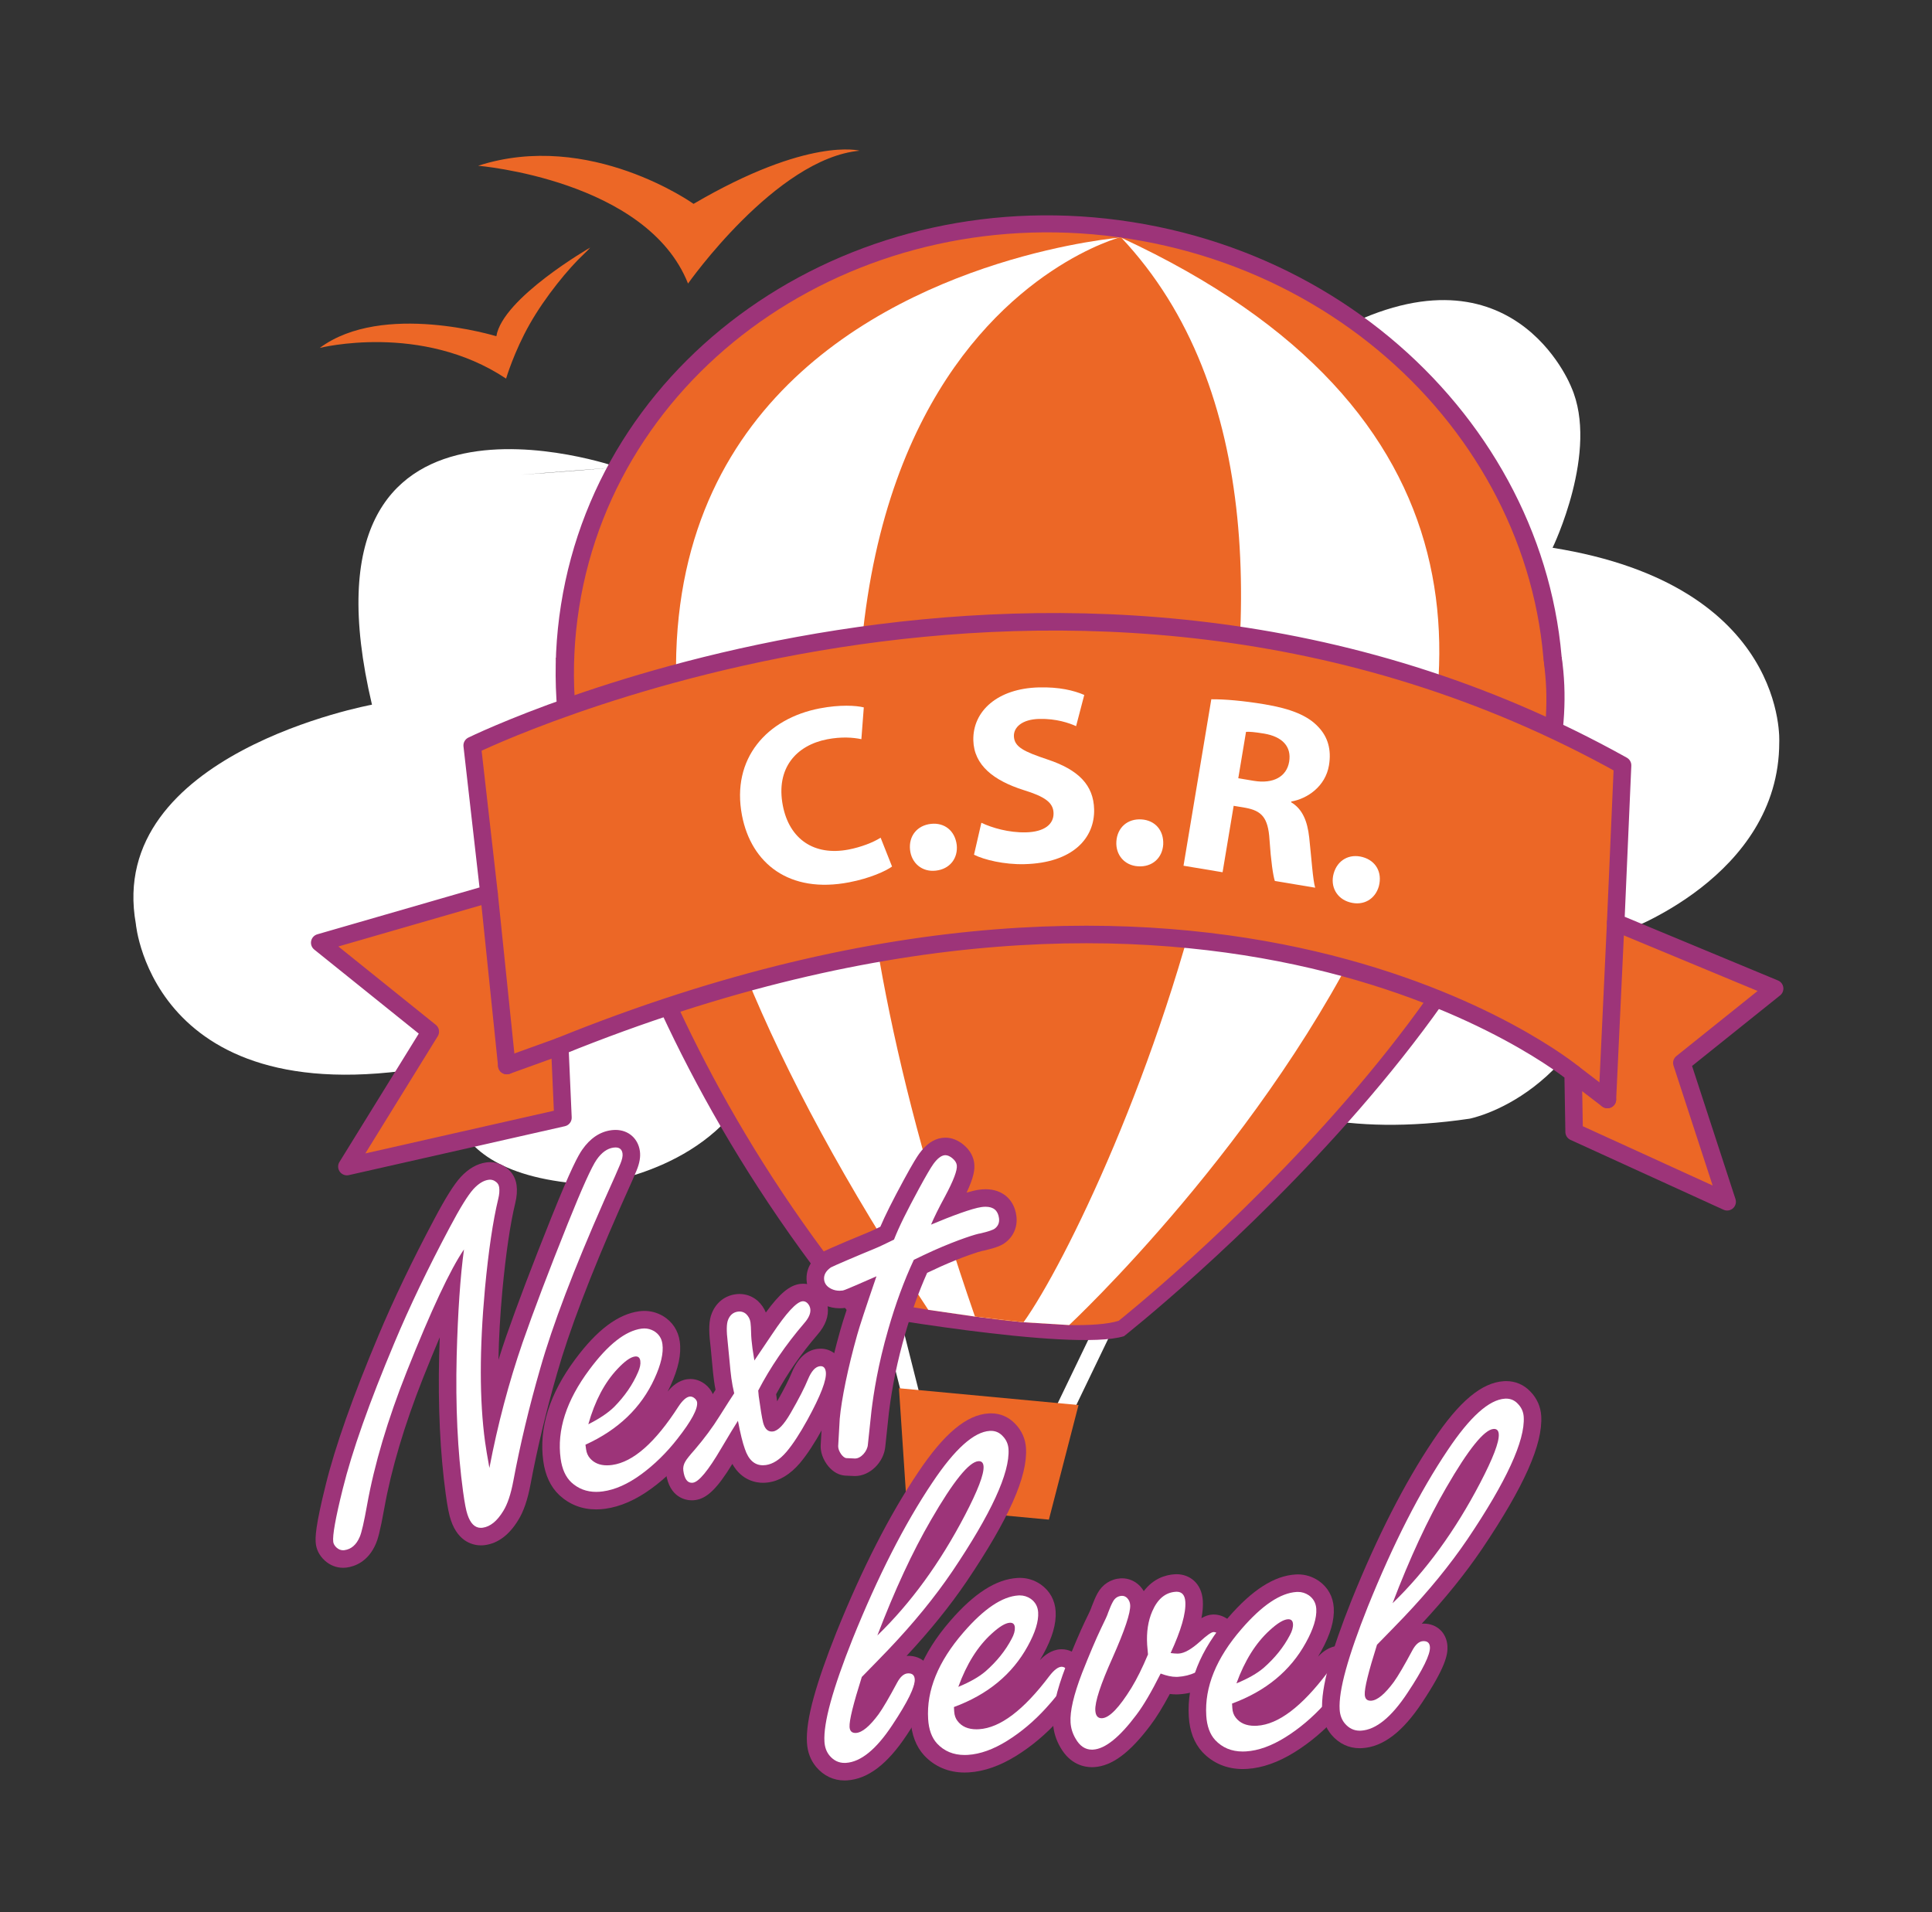 <?xml version="1.0" encoding="utf-8"?>
<!-- Generator: Adobe Illustrator 16.0.0, SVG Export Plug-In . SVG Version: 6.00 Build 0)  -->
<!DOCTYPE svg PUBLIC "-//W3C//DTD SVG 1.1//EN" "http://www.w3.org/Graphics/SVG/1.1/DTD/svg11.dtd">
<svg version="1.1" id="Layer_1" xmlns="http://www.w3.org/2000/svg" xmlns:xlink="http://www.w3.org/1999/xlink" x="0px" y="0px"
	 width="440.978px" height="436.478px" viewBox="0 0 440.978 436.478" enable-background="new 0 0 440.978 436.478"
	 xml:space="preserve">
<rect x="0" y="0" width="440.978" height="436.478" fill="#333333" stroke="none"/>
<g>
	<defs>
		<rect id="SVGID_1_" width="440.978" height="436.478"/>
	</defs>
	<clipPath id="SVGID_2_">
		<use xlink:href="#SVGID_1_"  overflow="visible"/>
	</clipPath>
	<path clip-path="url(#SVGID_2_)" fill="#FFFFFF" d="M141.011,106.637c0,0-75.126-26.36-56.109,54.2c0,0-60.881,11.12-53.894,50.027
		c0,0,3.992,46.32,72.857,31.498c0,0-9.48,25.806,30.939,27.997c0,0,24.858-2.254,35.966-21.202l3.578-11.484l89.927-5.788
		c0,0,14.539,31.784,71.136,23.446c0,0,27.446-5.157,34.932-42.615c0,0,35.779-12.439,35.769-43.291c0,0,2.114-35.815-51.737-44.401
		c0,0,10.722-22.08,4.268-36.666c0,0-13.543-34.998-54.93-12.093c-41.357,22.889-184.797,32.084-184.797,32.084"/>
</g>
<g>
	<defs>
		<rect id="SVGID_3_" width="440.978" height="436.478"/>
	</defs>
	<clipPath id="SVGID_4_">
		<use xlink:href="#SVGID_3_"  overflow="visible"/>
	</clipPath>
	<path clip-path="url(#SVGID_4_)" fill="#9D3479" d="M355.582,173.978c-9.19,58.162-67.577,97.264-130.408,87.334
		c-62.832-9.929-106.316-65.127-97.125-123.289c9.19-58.162,67.576-97.263,130.408-87.334
		C321.288,60.618,364.773,115.816,355.582,173.978"/>
	<polyline clip-path="url(#SVGID_4_)" fill="none" stroke="#FFFFFF" stroke-width="4" stroke-miterlimit="10" points="
		201.433,292.875 208.518,320.917 242.556,322.529 254.93,296.843 	"/>
	<path clip-path="url(#SVGID_4_)" fill="#9D3479" d="M126.875,150.115c0,0,5.337,73.207,66.775,149.366
		c0,0,50.854,9.199,62.896,5.491c0,0,110.05-86.561,99.9-155.011L126.875,150.115z"/>
	<path clip-path="url(#SVGID_4_)" fill="#EC6726" d="M351.449,173.325c-8.857,56.049-65.122,93.729-125.671,84.161
		c-60.549-9.567-102.454-62.761-93.597-118.81c8.857-56.049,65.121-93.729,125.671-84.161
		C318.401,64.083,360.307,117.276,351.449,173.325"/>
	<path clip-path="url(#SVGID_4_)" fill="#EC6726" d="M131.035,151.069c0,0,6.089,71.907,65.147,145.116c0,0,6.98,1.365,15.696,2.766
		l10.656,1.541c4.938,0.66,6.32,0.938,11.094,1.296l10.407,0.641c4.644,0.089,8.75-0.171,11.301-0.972
		c0,0,106.755-84.736,96.998-150.536L131.035,151.069z"/>
	<polygon clip-path="url(#SVGID_4_)" fill="#EC6726" points="205.189,316.847 206.979,343.804 239.408,346.839 246.171,320.683 	"/>
	<path clip-path="url(#SVGID_4_)" fill="#FFFFFF" d="M255.814,54.213c0,0-195.46,15.744-43.936,244.738l10.656,1.54l11.094,1.297
		l10.407,0.64C244.035,302.427,426.018,132.898,255.814,54.213"/>
	<path clip-path="url(#SVGID_4_)" fill="#EC6726" d="M255.814,54.111c0,0-108.936,28.075-33.28,246.38l11.094,1.296
		C252.651,275.16,320.723,122.913,255.814,54.111"/>
	<path clip-path="url(#SVGID_4_)" fill="#EC6726" d="M72.981,79.411c0,0,23.198-5.866,42.532,7c0,0,1.817-6.135,5.387-12.43
		c3.571-6.295,8.893-12.75,12.393-16.023c1.091-1.02,1.402-1.443,1.402-1.443S114.7,68.021,113.293,76.744
		C113.293,76.744,87.335,68.744,72.981,79.411"/>
</g>
<g>
	<defs>
		<rect id="SVGID_5_" width="440.978" height="436.478"/>
	</defs>
	<clipPath id="SVGID_6_">
		<use xlink:href="#SVGID_5_"  overflow="visible"/>
	</clipPath>
	<path clip-path="url(#SVGID_6_)" fill="#EC6726" d="M107.778,170.145c0,0,135.283-66.438,262.57,4.535l-1.566,35.875l36.276,15.072
		l-21.176,16.971l10.339,31.69l-34.925-15.943l-0.227-13.389c0,0-81.08-66.984-231.298-6.125l0.72,16.264l-49.311,11.163
		l19.033-30.8l-25.234-20.29L111.628,204L107.778,170.145z"/>
	
		<path clip-path="url(#SVGID_6_)" fill="none" stroke="#9D3479" stroke-width="4" stroke-linecap="round" stroke-linejoin="round" stroke-miterlimit="10" d="
		M107.778,170.145c0,0,135.283-66.438,262.57,4.535l-1.566,35.875l36.276,15.072l-21.176,16.971l10.339,31.69l-34.925-15.943
		l-0.227-13.389c0,0-81.08-66.984-231.298-6.125l0.72,16.264l-49.311,11.163l19.033-30.8l-25.234-20.29L111.628,204L107.778,170.145
		z"/>
	
		<line clip-path="url(#SVGID_6_)" fill="none" stroke="#9D3479" stroke-width="4" stroke-linecap="round" stroke-miterlimit="10" x1="111.628" y1="204" x2="115.678" y2="243.194"/>
	
		<line clip-path="url(#SVGID_6_)" fill="none" stroke="#9D3479" stroke-width="4" stroke-linecap="round" stroke-miterlimit="10" x1="115.678" y1="243.194" x2="127.772" y2="238.831"/>
	
		<line clip-path="url(#SVGID_6_)" fill="none" stroke="#9D3479" stroke-width="4" stroke-linecap="round" stroke-miterlimit="10" x1="368.782" y1="210.555" x2="366.886" y2="250.944"/>
	
		<line clip-path="url(#SVGID_6_)" fill="none" stroke="#9D3479" stroke-width="4" stroke-linecap="round" stroke-miterlimit="10" x1="359.07" y1="244.956" x2="366.887" y2="250.943"/>
</g>
<g>
	<defs>
		<rect id="SVGID_7_" width="440.978" height="436.478"/>
	</defs>
	<clipPath id="SVGID_8_">
		<use xlink:href="#SVGID_7_"  overflow="visible"/>
	</clipPath>
	<path clip-path="url(#SVGID_8_)" fill="#FFFFFF" d="M78.305,355.828c-1.021,0.001-1.991-0.382-2.805-1.104
		c-0.82-0.752-1.29-1.597-1.417-2.531c-0.162-1.192-0.059-3.73,2.206-12.834c2.129-8.634,6.135-19.969,11.906-33.687
		c3.428-8.185,7.694-17.085,12.679-26.451c2.46-4.653,4.33-7.658,5.716-9.183c1.488-1.607,3.056-2.529,4.674-2.75
		c0.196-0.026,0.39-0.04,0.581-0.04c0.747,0,1.455,0.197,2.104,0.586c1.117,0.656,1.804,1.658,1.972,2.889
		c0.139,1.018,0.05,2.17-0.263,3.425c-1.168,4.844-2.169,11.617-2.973,20.115c-1.029,11.237-1.21,21.092-0.541,29.382
		c1.503-6.122,3.262-12.113,5.258-17.908c2.501-7.185,5.982-16.348,10.349-27.242c4.433-11.038,6-13.825,6.792-14.962
		c1.471-2.11,3.227-3.318,5.218-3.589c0.261-0.036,0.506-0.053,0.736-0.053c1.943,0,3.314,1.197,3.578,3.125
		c0.128,0.94-0.08,2.049-0.634,3.39c-0.38,0.953-1.607,3.735-3.743,8.479c-6.827,15.478-11.69,28.252-14.451,37.953
		c-2.523,8.736-4.581,17.343-6.122,25.583c-0.621,3.291-1.46,5.749-2.566,7.516c-1.717,2.812-3.781,4.409-6.125,4.728
		c-0.232,0.032-0.458,0.047-0.679,0.047c-1.594,0-3.746-0.761-4.947-4.388c-0.357-1.005-0.709-2.803-1.092-5.616
		c-1.261-9.241-1.758-19.759-1.48-31.258c0.149-5.486,0.384-10.433,0.704-14.803c-2.346,4.851-5.093,11.225-8.218,19.076
		c-4.322,10.896-7.342,21.049-8.976,30.173c-0.962,5.379-1.483,6.942-1.792,7.65c-1.308,3.108-3.483,4.025-5.075,4.242
		C78.685,355.815,78.493,355.828,78.305,355.828"/>
	<path clip-path="url(#SVGID_8_)" fill="#9D3479" d="M140.498,261.892c0.936,0,1.468,0.465,1.595,1.395
		c0.078,0.574-0.089,1.36-0.5,2.354c-0.379,0.951-1.619,3.759-3.719,8.424c-6.899,15.641-11.75,28.382-14.551,38.226
		c-2.549,8.831-4.604,17.419-6.164,25.764c-0.567,3.01-1.332,5.283-2.295,6.822c-1.407,2.304-2.973,3.571-4.7,3.807
		c-0.14,0.019-0.276,0.028-0.409,0.028c-1.367,0-2.382-1.005-3.048-3.017c-0.318-0.896-0.654-2.647-1.01-5.257
		c-1.251-9.173-1.739-19.487-1.462-30.94c0.272-10.046,0.828-18.155,1.668-24.33c-3.13,4.571-7.477,13.843-13.039,27.815
		c-4.393,11.077-7.422,21.264-9.087,30.561c-0.687,3.847-1.24,6.248-1.656,7.204c-0.769,1.825-1.939,2.845-3.512,3.061
		c-0.103,0.014-0.204,0.021-0.304,0.021c-0.534,0-1.026-0.201-1.476-0.601c-0.446-0.408-0.701-0.844-0.764-1.304
		c-0.199-1.458,0.523-5.484,2.165-12.082c2.114-8.575,6.051-19.708,11.808-33.394c3.421-8.168,7.622-16.931,12.601-26.289
		c2.362-4.467,4.173-7.391,5.431-8.775c1.158-1.252,2.313-1.958,3.465-2.114c0.105-0.015,0.208-0.021,0.309-0.021
		c0.382,0,0.741,0.102,1.078,0.301c0.594,0.351,0.934,0.831,1.018,1.444c0.104,0.77,0.03,1.659-0.223,2.67
		c-1.199,4.972-2.206,11.775-3.023,20.41c-1.272,13.895-1.265,25.565,0.023,35.006c0.178,1.306,0.507,3.294,0.989,5.964
		c1.893-9.913,4.421-19.466,7.587-28.654c2.5-7.183,5.938-16.233,10.314-27.15c3.24-8.066,5.432-12.919,6.577-14.562
		c1.144-1.641,2.426-2.558,3.847-2.752C140.196,261.903,140.352,261.892,140.498,261.892 M140.498,257.892
		c-0.325,0-0.664,0.023-1.007,0.069c-2.568,0.352-4.784,1.84-6.589,4.429c-0.92,1.319-2.548,4.259-7.007,15.357
		c-4.38,10.929-7.872,20.122-10.38,27.326c-0.602,1.749-1.183,3.515-1.742,5.297c0.083-4.932,0.384-10.251,0.904-15.932
		c0.794-8.394,1.78-15.072,2.929-19.837c0.367-1.473,0.47-2.878,0.297-4.148c-0.25-1.833-1.299-3.379-2.954-4.352
		c-0.927-0.554-2.008-0.854-3.105-0.854c-0.281,0-0.567,0.02-0.85,0.059c-2.089,0.284-4.061,1.416-5.861,3.361
		c-1.544,1.698-3.452,4.747-6.03,9.621c-5.009,9.413-9.302,18.37-12.754,26.613c-5.809,13.808-9.848,25.243-12.003,33.981
		c-2.325,9.345-2.453,12.051-2.244,13.58c0.132,0.97,0.59,2.399,2.026,3.713l0.021,0.02l0.021,0.019
		c1.185,1.056,2.615,1.613,4.135,1.613c0.279,0,0.563-0.02,0.844-0.058c1.725-0.235,4.885-1.259,6.658-5.471
		c0.383-0.878,0.926-2.562,1.908-8.053c1.61-8.992,4.594-19.015,8.867-29.79c1.335-3.352,2.598-6.43,3.788-9.229
		c-0.05,1.35-0.095,2.737-0.134,4.161c-0.28,11.618,0.224,22.242,1.498,31.588c0.403,2.959,0.77,4.817,1.189,6.014
		c1.726,5.162,5.351,5.72,6.832,5.72c0.312,0,0.632-0.021,0.949-0.064c2.968-0.405,5.516-2.317,7.574-5.686
		c1.218-1.944,2.145-4.629,2.812-8.167c1.531-8.188,3.575-16.73,6.076-25.395c2.741-9.63,7.573-22.317,14.368-37.721
		c2.813-6.248,3.502-7.875,3.765-8.533c0.686-1.666,0.934-3.105,0.757-4.4C145.66,259.842,143.427,257.892,140.498,257.892"/>
	<path clip-path="url(#SVGID_8_)" fill="#FFFFFF" d="M136.084,342.502c-2.721,0-5.089-0.909-7.037-2.702
		c-1.654-1.563-2.679-3.782-3.066-6.615c-0.953-6.995,1.38-14.32,6.935-21.771c4.635-6.247,8.97-9.568,13.251-10.151
		c0.302-0.041,0.602-0.062,0.897-0.062c1.113,0,2.186,0.287,3.188,0.854c1.673,1.011,2.667,2.534,2.926,4.433
		c0.333,2.441-0.31,5.377-1.965,8.977c-3.039,6.665-8.209,11.854-15.377,15.436c0.076,0.252,0.19,0.459,0.343,0.628
		c0.361,0.402,0.98,0.918,2.355,0.918c0.283,0,0.589-0.022,0.909-0.065c4.168-0.568,8.784-4.748,13.719-12.423
		c1.32-1.99,2.579-2.994,3.975-3.184c0.145-0.021,0.292-0.03,0.438-0.03c0.608,0,1.524,0.178,2.433,1.026
		c0.641,0.646,0.985,1.302,1.081,2.008c0.295,2.162-1.17,5.11-4.899,9.858c-2.594,3.319-5.512,6.176-8.67,8.486
		c-3.281,2.398-6.526,3.831-9.646,4.256C137.266,342.46,136.664,342.502,136.084,342.502 M143.752,312.499
		c-0.367,0.314-0.813,0.737-1.346,1.306c-1.654,1.742-3.074,3.9-4.249,6.452c0.225-0.193,0.435-0.386,0.63-0.578
		C140.962,317.471,142.638,315.049,143.752,312.499"/>
	<path clip-path="url(#SVGID_8_)" fill="#9D3479" d="M147.065,303.201c0.768,0,1.503,0.198,2.204,0.596
		c1.107,0.67,1.75,1.657,1.928,2.961c0.278,2.035-0.323,4.658-1.8,7.871c-3.04,6.669-8.296,11.706-15.768,15.109l0.141,1.035
		c0.115,0.846,0.425,1.547,0.932,2.103c0.936,1.047,2.213,1.57,3.832,1.57c0.375,0,0.768-0.028,1.179-0.084
		c4.798-0.654,9.841-5.096,15.132-13.323c0.94-1.417,1.794-2.18,2.562-2.284c0.056-0.007,0.112-0.011,0.168-0.011
		c0.363,0,0.72,0.162,1.07,0.487c0.272,0.275,0.426,0.549,0.463,0.816c0.204,1.497-1.293,4.281-4.491,8.353
		c-2.497,3.195-5.257,5.897-8.278,8.107c-3.022,2.21-5.934,3.507-8.735,3.889c-0.522,0.071-1.028,0.107-1.519,0.107
		c-2.215,0-4.109-0.725-5.683-2.174c-1.301-1.23-2.114-3.036-2.439-5.416c-0.884-6.486,1.301-13.254,6.556-20.305
		c4.261-5.74,8.233-8.862,11.918-9.365C146.649,303.214,146.858,303.201,147.065,303.201 M134.283,325.074
		c2.561-1.287,4.531-2.611,5.91-3.973c2.403-2.438,4.214-5.069,5.433-7.895c0.45-1,0.625-1.864,0.526-2.593
		c-0.093-0.681-0.431-1.02-1.013-1.02c-0.075,0-0.155,0.005-0.238,0.018c-0.999,0.136-2.316,1.076-3.955,2.824
		C138.006,315.536,135.786,319.748,134.283,325.074 M147.065,299.201c-0.386,0-0.779,0.026-1.168,0.08
		c-4.842,0.659-9.614,4.239-14.59,10.944c-5.874,7.88-8.334,15.698-7.307,23.229c0.449,3.296,1.679,5.914,3.654,7.78l0.019,0.02
		l0.02,0.017c2.329,2.146,5.153,3.232,8.392,3.232c0.669,0,1.361-0.048,2.059-0.144c3.454-0.471,7.006-2.026,10.557-4.625
		c3.306-2.418,6.357-5.402,9.068-8.871c4.144-5.277,5.682-8.569,5.302-11.356c-0.107-0.788-0.469-1.962-1.581-3.088l-0.058-0.058
		l-0.06-0.057c-1.385-1.291-2.83-1.562-3.797-1.562c-0.236,0-0.474,0.016-0.708,0.048c-2.041,0.278-3.539,1.677-4.465,2.81
		c0.22-0.432,0.432-0.87,0.634-1.313c1.813-3.944,2.51-7.241,2.124-10.07c-0.343-2.518-1.664-4.539-3.821-5.844l-0.05-0.03
		l-0.05-0.028C149.933,299.576,148.528,299.201,147.065,299.201"/>
	<path clip-path="url(#SVGID_8_)" fill="#FFFFFF" d="M157.902,340.43c-0.993,0-3.361-0.438-3.914-4.5
		c-0.16-1.176,0.082-2.313,0.721-3.383c0.238-0.43,0.745-1.176,2.393-3.03c2.092-2.448,3.931-4.935,5.443-7.358
		c1.312-2.082,2.266-3.58,2.895-4.541c-0.201-0.943-0.365-1.871-0.487-2.769c-0.146-1.068-0.287-2.405-0.422-3.972
		c-0.287-3.16-0.391-4.146-0.428-4.415c-0.345-2.857-0.275-4.741,0.216-5.957c0.686-1.762,2.056-2.88,3.849-3.124
		c0.213-0.029,0.424-0.044,0.63-0.044c1.004,0,1.952,0.344,2.741,0.995l0.096,0.084c0.923,0.867,1.476,1.928,1.644,3.158
		c0.085,0.62,0.137,1.456,0.16,2.557c0.004,0.273,0.017,0.569,0.037,0.887c0.343-0.506,0.712-1.049,1.106-1.629
		c4.668-6.994,6.737-8.154,8.277-8.364c0.151-0.021,0.301-0.031,0.45-0.031c0.605,0,1.509,0.172,2.369,0.99
		c0.72,0.747,1.13,1.589,1.254,2.5c0.211,1.551-0.411,3.174-1.851,4.822c-3.986,4.648-7.345,9.525-9.979,14.493
		c0.022,0.263,0.041,0.458,0.059,0.587c0.387,2.837,0.71,4.795,0.958,5.817c0.057,0.214,0.116,0.362,0.164,0.461
		c0.305-0.188,1.126-0.863,2.436-3.133c1.812-3.132,3.112-5.658,3.865-7.511c0.403-0.959,1.602-3.811,4.23-4.17
		c0.179-0.024,0.348-0.035,0.509-0.035c1.323,0,2.846,0.793,3.149,3.021c0.209,1.538-0.104,4.313-4.424,12.184
		c-1.778,3.229-3.452,5.785-4.976,7.6c-1.883,2.205-3.9,3.46-6.006,3.748c-0.32,0.043-0.631,0.064-0.932,0.064
		c-1.968,0-4.611-0.886-6.019-5.102c-0.183-0.503-0.369-1.099-0.557-1.788c-0.39,0.653-0.817,1.371-1.281,2.156
		c-4.276,7.283-6.297,8.483-7.844,8.694C158.251,340.418,158.073,340.43,157.902,340.43"/>
	<path clip-path="url(#SVGID_8_)" fill="#9D3479" d="M183.309,296.995c0.354,0,0.684,0.146,0.993,0.439
		c0.364,0.38,0.581,0.82,0.649,1.319c0.13,0.959-0.329,2.038-1.377,3.237c-4.25,4.957-7.754,10.087-10.51,15.389
		c0.045,0.62,0.084,1.045,0.115,1.275c0.398,2.917,0.73,4.924,0.997,6.021c0.364,1.371,1.022,2.057,1.975,2.057
		c0.096,0,0.195-0.008,0.296-0.021c1.152-0.157,2.487-1.551,4.004-4.182c1.867-3.226,3.196-5.812,3.986-7.756
		c0.768-1.826,1.65-2.806,2.649-2.942c0.083-0.011,0.162-0.017,0.237-0.017c0.661,0,1.051,0.431,1.168,1.29
		c0.241,1.767-1.158,5.417-4.195,10.952c-1.724,3.128-3.31,5.554-4.755,7.275c-1.552,1.814-3.133,2.832-4.745,3.052
		c-0.227,0.031-0.448,0.046-0.662,0.046c-1.917,0-3.29-1.245-4.122-3.734c-0.501-1.377-1.027-3.515-1.578-6.411
		c-0.647,0.989-1.94,3.119-3.878,6.394c-2.919,4.973-5.049,7.549-6.393,7.732c-0.09,0.012-0.177,0.018-0.261,0.018
		c-1.036,0-1.681-0.922-1.932-2.769c-0.1-0.729,0.059-1.435,0.473-2.116c0.251-0.464,0.968-1.364,2.154-2.699
		c2.192-2.564,4.074-5.108,5.645-7.63c1.671-2.651,2.783-4.387,3.337-5.205c-0.277-1.174-0.492-2.317-0.644-3.43
		c-0.141-1.038-0.279-2.328-0.411-3.874c-0.235-2.587-0.381-4.091-0.439-4.514c-0.292-2.424-0.262-4.069,0.089-4.938
		c0.434-1.115,1.189-1.745,2.264-1.892c0.122-0.018,0.243-0.025,0.36-0.025c0.545,0,1.034,0.179,1.469,0.538
		c0.582,0.546,0.926,1.203,1.031,1.97c0.073,0.538,0.12,1.313,0.141,2.327c0.016,0.975,0.123,2.192,0.322,3.651
		c0.078,0.574,0.22,1.475,0.426,2.696c0.648-0.986,1.997-2.988,4.049-6.006c3.214-4.815,5.511-7.318,6.893-7.508
		C183.19,296.999,183.25,296.995,183.309,296.995 M183.309,292.995c-0.239,0-0.482,0.017-0.72,0.049
		c-2.369,0.323-4.604,2.153-7.787,6.524c-0.393-0.977-1-1.86-1.797-2.608l-0.094-0.089l-0.1-0.082
		c-1.152-0.949-2.539-1.451-4.013-1.451c-0.297,0-0.6,0.021-0.901,0.063c-2.506,0.342-4.493,1.945-5.45,4.401
		c-0.613,1.519-0.721,3.65-0.333,6.869l0.003,0.031l0.005,0.031c0.022,0.163,0.108,0.914,0.419,4.337
		c0.134,1.569,0.28,2.94,0.431,4.051c0.093,0.685,0.209,1.385,0.346,2.093c-0.612,0.948-1.427,2.23-2.46,3.869
		c-1.463,2.347-3.234,4.742-5.277,7.136c-1.717,1.934-2.289,2.765-2.607,3.334c-0.852,1.442-1.186,3.047-0.968,4.649
		c0.788,5.778,4.712,6.228,5.896,6.228c0.264,0,0.534-0.018,0.801-0.055c2.66-0.362,5.018-2.635,8.454-8.254
		c2.147,3.845,5.489,4.311,6.977,4.311c0.393,0,0.798-0.027,1.202-0.083c2.607-0.354,5.045-1.841,7.245-4.416
		c1.653-1.968,3.352-4.558,5.218-7.943c4.566-8.321,4.935-11.368,4.655-13.422c-0.447-3.282-2.899-4.751-5.131-4.751
		c-0.255,0-0.517,0.019-0.778,0.054c-2.495,0.34-4.445,2.142-5.795,5.354c-0.68,1.672-1.806,3.882-3.365,6.613
		c-0.071-0.488-0.148-1.031-0.23-1.633c2.521-4.654,5.698-9.228,9.456-13.611c1.813-2.075,2.596-4.23,2.303-6.38
		c-0.182-1.333-0.778-2.559-1.724-3.547l-0.065-0.067l-0.068-0.063C185.997,293.528,184.701,292.995,183.309,292.995"/>
	<path clip-path="url(#SVGID_8_)" fill="#FFFFFF" d="M193.139,334.798c-0.487,0-1.357-0.194-2.245-1.102
		c-0.807-0.824-1.608-2.276-1.578-3.662l0.357-6.325c0.423-4.717,1.969-12.174,4.04-19.527c0.404-1.481,1.385-4.521,2.982-9.233
		c-2.952,1.286-3.602,1.517-4.062,1.579c-0.338,0.046-0.666,0.068-0.987,0.068c-0.921,0-1.798-0.185-2.608-0.55
		c-2.127-0.978-2.753-2.519-2.906-3.641c-0.144-1.061-0.027-3.088,2.367-4.773c0.728-0.496,9.624-4.186,10.2-4.418
		c1.07-0.434,2.272-1.017,3.788-1.752c1.112-2.714,2.753-6.019,5.506-11.107c1.615-2.975,2.732-4.885,3.418-5.843
		c1.251-1.717,2.514-2.635,3.872-2.82c0.164-0.023,0.325-0.034,0.487-0.034c0.975,0,1.942,0.387,2.873,1.149
		c1.001,0.826,1.581,1.789,1.727,2.866c0.159,1.157-0.068,3.064-2.956,8.434c-0.294,0.535-0.586,1.081-0.868,1.621
		c2.636-1.001,5.515-1.983,7.207-2.214c0.423-0.058,0.831-0.087,1.213-0.087c2.785,0,4.667,1.611,5.036,4.311
		c0.231,1.706-0.369,3.209-1.692,4.235c-0.471,0.378-1.31,0.835-4.072,1.483l-0.149,0.035l-0.153,0.012
		c-0.661,0.1-4.687,1.362-9.986,3.72c-1.295,0.586-2.591,1.193-3.853,1.807c-2.053,4.499-3.872,9.499-5.412,14.875
		c-1.789,6.172-3.025,12.164-3.781,18.321l-0.817,7.686c-0.152,2.308-2.294,4.976-4.922,4.976
		C195.163,334.887,193.142,334.798,193.139,334.798"/>
	<path clip-path="url(#SVGID_8_)" fill="#9D3479" d="M215.771,263.659c0.502,0,1.037,0.231,1.604,0.695
		c0.598,0.494,0.937,1.024,1.014,1.591c0.154,1.13-0.759,3.535-2.737,7.216c-1.313,2.394-2.542,4.891-3.141,6.346
		c4.649-1.963,9.424-3.726,11.511-4.01c0.335-0.046,0.649-0.069,0.942-0.069c1.802,0,2.819,0.861,3.055,2.581
		c0.136,1-0.177,1.795-0.938,2.386c-0.399,0.32-1.501,0.692-3.303,1.116c-0.746,0.057-5.049,1.396-10.645,3.885
		c-1.544,0.699-3.063,1.415-4.557,2.15c-2.228,4.779-4.168,10.048-5.818,15.809c-2.38,8.21-3.366,14.737-3.844,18.628l-0.82,7.719
		c-0.1,1.511-1.564,3.187-2.933,3.187l-1.926-0.087c-0.839,0-1.945-1.637-1.921-2.722l0.354-6.255
		c0.4-4.449,1.879-11.683,3.969-19.1c0.501-1.84,1.973-6.315,4.415-13.425c-1.133,0.464-7.083,3.164-7.691,3.247
		c-0.245,0.033-0.484,0.05-0.718,0.05c-0.637,0-1.232-0.124-1.784-0.373c-1.04-0.478-1.622-1.174-1.747-2.088
		c-0.148-1.087,0.363-2.042,1.536-2.867c0.324-0.221,7.09-3.103,9.799-4.2c1.296-0.524,2.695-1.218,4.607-2.144
		c1.148-2.946,2.901-6.453,5.697-11.617c1.557-2.87,2.652-4.747,3.285-5.631c0.895-1.228,1.734-1.896,2.517-2.003
		C215.626,263.664,215.698,263.659,215.771,263.659 M215.771,259.659c-0.253,0-0.508,0.017-0.758,0.051
		c-1.925,0.263-3.629,1.444-5.209,3.611c-0.488,0.681-1.366,2.021-3.568,6.078c-2.558,4.726-4.173,7.946-5.303,10.595
		c-1.17,0.565-2.136,1.023-2.986,1.367c-0.094,0.038-9.484,3.875-10.549,4.602l-0.026,0.017l-0.025,0.019
		c-3.261,2.295-3.403,5.169-3.197,6.678c0.312,2.288,1.746,4.129,4.039,5.182c1.095,0.494,2.249,0.739,3.455,0.739
		c0.412,0,0.836-0.029,1.258-0.087c0.167-0.021,0.328-0.051,0.525-0.102c-0.821,2.485-1.366,4.228-1.648,5.264
		c-2.125,7.541-3.659,14.952-4.094,19.794l-0.006,0.066l-0.004,0.065l-0.354,6.255l-0.004,0.069l-0.001,0.07
		c-0.046,2.099,1.079,4.013,2.147,5.104c1.318,1.347,2.686,1.676,3.643,1.703l1.877,0.085l0.089,0.004h0.09
		c3.414,0,6.623-3.179,6.917-6.826l0.81-7.624c0.744-6.042,1.958-11.92,3.712-17.969c1.442-5.033,3.126-9.716,5.018-13.954
		c1.04-0.499,2.099-0.993,3.164-1.474c4.995-2.223,8.606-3.361,9.461-3.555l0.148-0.012l0.301-0.069
		c2.587-0.608,3.912-1.116,4.863-1.867c1.868-1.463,2.753-3.673,2.426-6.069c-0.508-3.726-3.197-6.041-7.018-6.041
		c-0.473,0-0.972,0.035-1.482,0.105c-0.784,0.106-1.771,0.349-2.863,0.673c1.678-3.563,1.931-5.356,1.733-6.801
		c-0.149-1.095-0.692-2.699-2.431-4.136C218.612,260.198,217.22,259.659,215.771,259.659"/>
	<path clip-path="url(#SVGID_8_)" fill="#FFFFFF" d="M192.767,404.367c-1.916,0-3.62-0.813-4.926-2.351
		c-0.998-1.191-1.552-2.654-1.656-4.359c-0.148-2.406,0.338-5.601,1.489-9.765c1.094-3.962,2.8-8.855,5.071-14.546
		c5.821-14.432,12.024-26.585,18.439-36.129c5.5-8.23,10.281-12.36,14.615-12.627c0.131-0.008,0.261-0.013,0.389-0.013
		c1.592,0,3.015,0.623,4.117,1.802c1.136,1.156,1.782,2.598,1.883,4.247c0.364,5.919-3.947,15.455-13.179,29.155
		c-4.035,5.943-8.988,12.009-14.723,18.034c-1.435,1.505-3.375,3.502-5.817,5.992c-0.883,2.812-1.55,5.127-1.985,6.889
		c-0.294,1.194-0.441,1.987-0.513,2.503c0.596-0.392,1.567-1.251,2.965-3.142c0.894-1.24,2.265-3.583,4.061-6.941
		c1.079-2.011,2.449-3.081,4.071-3.18c0.103-0.008,0.203-0.011,0.298-0.011c1.957,0,3.299,1.272,3.418,3.242
		c0.091,1.472-0.446,4.13-5.453,11.671c-4.058,6.149-8.028,9.263-12.134,9.515C193.052,404.362,192.908,404.367,192.767,404.367
		 M222.25,336.338c-1.302,1.229-3.783,4.23-8.021,11.572c-2.657,4.568-5.283,9.812-7.851,15.672
		c4.424-5.494,8.468-11.735,12.082-18.653C220.849,340.356,221.849,337.776,222.25,336.338"/>
	<path clip-path="url(#SVGID_8_)" fill="#9D3479" d="M226.188,326.579c1.043,0,1.929,0.389,2.656,1.168
		c0.828,0.842,1.277,1.843,1.348,3.003c0.332,5.413-3.948,14.718-12.841,27.915c-3.987,5.872-8.824,11.796-14.512,17.772
		c-1.496,1.566-3.54,3.671-6.133,6.313c-0.975,3.087-1.696,5.576-2.162,7.468c-0.466,1.892-0.677,3.205-0.632,3.939
		c0.056,0.913,0.5,1.369,1.33,1.369c0.049,0,0.099-0.001,0.151-0.004c1.392-0.087,3.109-1.511,5.152-4.275
		c0.966-1.34,2.371-3.735,4.217-7.187c0.731-1.363,1.541-2.073,2.431-2.129c0.06-0.003,0.118-0.005,0.175-0.005
		c0.892,0,1.366,0.455,1.422,1.363c0.101,1.663-1.606,5.144-5.124,10.444c-3.658,5.542-7.188,8.415-10.59,8.624
		c-0.104,0.006-0.207,0.009-0.309,0.009c-1.334,0-2.468-0.547-3.401-1.646c-0.711-0.848-1.106-1.911-1.185-3.187
		c-0.132-2.165,0.342-5.202,1.421-9.11c1.08-3.908,2.747-8.687,5.001-14.337c5.795-14.364,11.875-26.283,18.242-35.755
		c5.083-7.607,9.442-11.523,13.077-11.746C226.011,326.582,226.1,326.579,226.188,326.579 M200.258,373.276
		c7.619-7.374,14.278-16.516,19.975-27.421c2.951-5.653,4.373-9.368,4.265-11.147c-0.049-0.807-0.407-1.212-1.071-1.212
		c-0.036,0-0.072,0.002-0.107,0.004c-2.128,0.13-5.735,4.6-10.821,13.411C208.284,354.155,204.203,362.944,200.258,373.276
		 M226.188,322.579c-0.168,0-0.339,0.005-0.512,0.016c-5.07,0.312-10.204,4.605-16.158,13.517
		c-6.485,9.647-12.754,21.925-18.625,36.48c-2.305,5.776-4.035,10.74-5.147,14.769c-1.21,4.38-1.719,7.788-1.558,10.42
		c0.131,2.142,0.842,3.997,2.112,5.512c1.716,2.019,3.946,3.075,6.466,3.075c0.182,0,0.367-0.005,0.554-0.018
		c4.776-0.292,9.252-3.698,13.684-10.412c5.283-7.961,5.899-10.9,5.777-12.892c-0.185-3.014-2.411-5.119-5.414-5.119
		c-0.136,0-0.276,0.004-0.42,0.014c-0.01,0.001-0.021,0.001-0.031,0.002c5.314-5.694,9.931-11.416,13.744-17.03
		c9.626-14.286,13.921-23.944,13.524-30.407c-0.129-2.098-0.977-4.008-2.454-5.527C230.246,323.408,228.33,322.579,226.188,322.579"
		/>
	<path clip-path="url(#SVGID_8_)" fill="#FFFFFF" d="M220.177,402.557c-3.129,0-5.739-1.094-7.758-3.251
		c-1.536-1.684-2.393-3.974-2.567-6.825c-0.431-7.044,2.439-14.177,8.53-21.195c5.087-5.886,9.657-8.877,13.968-9.14
		c0.139-0.01,0.277-0.014,0.414-0.014c1.292,0,2.505,0.372,3.604,1.107c1.591,1.131,2.47,2.723,2.588,4.636
		c0.15,2.461-0.709,5.341-2.627,8.806c-3.524,6.421-9.064,11.213-16.48,14.253c0.057,0.258,0.156,0.473,0.296,0.652
		c0.371,0.482,1.045,1.105,2.735,1.105c0.148,0,0.301-0.004,0.456-0.015c4.198-0.257,9.111-4.083,14.603-11.37
		c1.462-1.886,2.792-2.795,4.201-2.88l0.198-0.006c0.669,0,1.662,0.209,2.589,1.208c0.594,0.697,0.887,1.377,0.931,2.086
		c0.133,2.181-1.547,5.011-5.618,9.469c-2.831,3.117-5.953,5.749-9.276,7.818c-3.446,2.148-6.79,3.336-9.935,3.528
		C220.74,402.548,220.456,402.557,220.177,402.557 M229.109,373.17c-0.391,0.286-0.867,0.675-1.441,1.203
		c-1.777,1.614-3.354,3.661-4.715,6.118c0.239-0.175,0.463-0.352,0.671-0.529C225.958,377.921,227.81,375.63,229.109,373.17"/>
	<path clip-path="url(#SVGID_8_)" fill="#9D3479" d="M232.764,364.132c0.894,0,1.725,0.257,2.491,0.77
		c1.055,0.75,1.623,1.783,1.704,3.098c0.125,2.05-0.669,4.621-2.381,7.714c-3.526,6.426-9.141,11.059-16.844,13.897l0.064,1.044
		c0.052,0.852,0.309,1.573,0.773,2.165c0.959,1.248,2.395,1.872,4.307,1.872c0.188,0,0.382-0.006,0.58-0.019
		c4.832-0.296,10.19-4.351,16.078-12.162c1.043-1.345,1.951-2.04,2.725-2.088c0.026-0.001,0.051-0.002,0.077-0.002
		c0.396,0,0.771,0.188,1.122,0.568c0.251,0.295,0.385,0.579,0.401,0.85c0.093,1.508-1.607,4.173-5.099,7.997
		c-2.727,3-5.68,5.489-8.856,7.469c-3.179,1.98-6.179,3.057-9,3.229c-0.247,0.016-0.49,0.023-0.729,0.023
		c-2.566,0-4.665-0.873-6.299-2.619c-1.206-1.324-1.883-3.183-2.03-5.581c-0.401-6.534,2.281-13.121,8.044-19.762
		c4.674-5.409,8.868-8.228,12.58-8.455C232.57,364.135,232.667,364.132,232.764,364.132 M218.732,385.009
		c2.649-1.094,4.712-2.269,6.188-3.523c2.577-2.254,4.579-4.743,6.004-7.47c0.523-0.964,0.761-1.813,0.716-2.548
		c-0.044-0.73-0.396-1.096-1.054-1.096c-0.039,0-0.078,0.001-0.118,0.004c-1.006,0.062-2.39,0.903-4.153,2.524
		C223.152,375.773,220.626,379.809,218.732,385.009 M232.764,360.132c-0.178,0-0.356,0.005-0.537,0.017
		c-4.877,0.298-9.901,3.516-15.361,9.832c-6.442,7.422-9.476,15.035-9.011,22.622c0.204,3.319,1.235,6.021,3.067,8.03l0.017,0.019
		l0.018,0.02c2.379,2.543,5.567,3.887,9.22,3.887c0.319,0,0.645-0.01,0.975-0.031c3.48-0.213,7.138-1.501,10.87-3.827
		c3.477-2.166,6.74-4.916,9.701-8.174c4.525-4.955,6.304-8.124,6.131-10.932c-0.049-0.791-0.32-1.987-1.345-3.193l-0.056-0.065
		l-0.06-0.064c-1.105-1.193-2.546-1.85-4.056-1.85c-0.107,0-0.215,0.003-0.323,0.01c-2.056,0.126-3.652,1.41-4.66,2.471
		c0.251-0.415,0.495-0.837,0.73-1.265c2.101-3.797,3.041-7.034,2.866-9.883c-0.155-2.537-1.323-4.65-3.377-6.111l-0.047-0.034
		l-0.05-0.032C236.045,360.618,234.459,360.132,232.764,360.132"/>
	<path clip-path="url(#SVGID_8_)" fill="#FFFFFF" d="M249.236,401.337c-1.583,0-3.815-0.608-5.463-3.512
		c-0.832-1.396-1.315-2.948-1.416-4.578c-0.176-2.867,0.727-6.831,2.757-12.119c1.731-4.382,3.223-7.884,4.438-10.428
		c1.188-2.379,1.427-3.071,1.473-3.228l0.046-0.14c0.436-1.17,0.828-2.062,1.2-2.728c0.761-1.421,2.059-2.272,3.637-2.369
		l0.222-0.006c0.949,0,1.832,0.373,2.554,1.079c0.79,0.838,1.211,1.818,1.275,2.896c0.089,1.441-0.302,4.208-4.15,12.878
		c-3.103,6.893-3.72,9.708-3.799,10.801c0.725-0.495,2.172-1.874,4.537-5.706c1.107-1.808,2.266-4.124,3.443-6.884
		c-0.073-0.752-0.122-1.343-0.148-1.771c-0.195-3.203,0.248-6.082,1.323-8.557c1.919-4.437,4.912-5.527,7.085-5.662
		c0.108-0.007,0.213-0.01,0.314-0.01c1.802,0,3.795,1.103,3.983,4.195c0.145,2.329-0.547,5.396-2.105,9.314
		c0.547-0.332,1.246-0.844,2.124-1.631c2.351-2.15,3.384-2.62,4.283-2.674l0.188-0.006c0.938,0,1.845,0.414,2.697,1.229l0.086,0.089
		c0.694,0.752,1.073,1.587,1.126,2.48c0.124,1.998-0.917,4.092-3.181,6.396c-2.483,2.469-5.432,3.816-8.778,4.021
		c-0.162,0.01-0.326,0.015-0.492,0.015c-0.807,0-1.655-0.112-2.563-0.343c-1.859,3.587-3.487,6.284-4.957,8.216
		c-4.239,5.659-7.953,8.518-11.345,8.725C249.498,401.333,249.366,401.337,249.236,401.337"/>
	<path clip-path="url(#SVGID_8_)" fill="#9D3479" d="M268.565,363.296c1.23,0,1.893,0.772,1.987,2.317
		c0.159,2.591-0.962,6.483-3.36,11.674c0.618,0.085,1.138,0.127,1.558,0.127c0.11,0,0.216-0.003,0.313-0.009
		c1.275-0.078,2.889-0.992,4.838-2.741c1.543-1.414,2.565-2.137,3.068-2.168c0.022-0.001,0.045-0.002,0.067-0.002
		c0.405,0,0.845,0.227,1.313,0.675c0.374,0.405,0.574,0.819,0.601,1.244c0.085,1.393-0.786,3.018-2.612,4.875
		c-2.122,2.109-4.614,3.252-7.475,3.429c-0.122,0.007-0.244,0.011-0.37,0.011c-1.038,0-2.229-0.253-3.575-0.76
		c-2.11,4.204-3.956,7.345-5.536,9.421c-3.839,5.125-7.13,7.771-9.875,7.939c-0.091,0.006-0.181,0.009-0.271,0.009
		c-1.536,0-2.777-0.832-3.725-2.499c-0.692-1.159-1.079-2.398-1.159-3.714c-0.157-2.552,0.72-6.311,2.627-11.278
		c1.714-4.335,3.172-7.764,4.377-10.281c0.898-1.802,1.426-2.979,1.587-3.533c0.4-1.072,0.759-1.889,1.073-2.452
		c0.452-0.843,1.123-1.292,2.013-1.346c0.033-0.002,0.067-0.003,0.1-0.003c0.425,0,0.809,0.17,1.153,0.508
		c0.415,0.44,0.643,0.97,0.681,1.588c0.105,1.74-1.222,5.724-3.983,11.946c-2.767,6.146-4.092,10.186-3.973,12.119
		c0.072,1.182,0.55,1.771,1.434,1.771c0.042,0,0.086-0.001,0.13-0.004c1.662-0.101,3.889-2.411,6.678-6.929
		c1.234-2.017,2.495-4.559,3.781-7.625c-0.098-0.964-0.161-1.698-0.191-2.201c-0.178-2.9,0.209-5.446,1.161-7.639
		c1.224-2.83,3.014-4.317,5.373-4.462C268.438,363.299,268.503,363.296,268.565,363.296 M268.565,359.296
		c-0.142,0-0.289,0.005-0.438,0.015c-2.122,0.13-4.856,0.96-7.061,3.844c-0.243-0.412-0.534-0.8-0.871-1.157l-0.055-0.058
		l-0.056-0.056c-1.087-1.066-2.492-1.653-3.956-1.653c-0.113,0-0.229,0.003-0.343,0.01c-2.251,0.138-4.172,1.382-5.276,3.414
		c-0.415,0.749-0.845,1.724-1.314,2.979l-0.052,0.14l-0.041,0.143c-0.014,0.043-0.219,0.643-1.326,2.863l-0.015,0.029l-0.014,0.029
		c-1.251,2.616-2.72,6.063-4.488,10.536c-2.149,5.6-3.093,9.837-2.9,12.995c0.119,1.938,0.689,3.781,1.695,5.481
		c2.234,3.902,5.457,4.486,7.182,4.486c0.169,0,0.342-0.006,0.515-0.016c4.068-0.249,8.146-3.279,12.833-9.535
		c1.335-1.755,2.797-4.116,4.426-7.159c0.505,0.067,0.999,0.101,1.483,0.101c0.209,0,0.413-0.007,0.614-0.02
		c3.847-0.235,7.229-1.777,10.05-4.583c2.718-2.764,3.944-5.355,3.784-7.957c-0.057-0.939-0.391-2.348-1.654-3.714l-0.083-0.09
		l-0.088-0.085c-1.543-1.475-3.07-1.785-4.08-1.785c-0.105,0-0.209,0.004-0.313,0.01c-0.818,0.051-1.596,0.296-2.495,0.827
		c0.286-1.464,0.389-2.774,0.316-3.962C274.288,361.175,271.356,359.296,268.565,359.296"/>
	<path clip-path="url(#SVGID_8_)" fill="#FFFFFF" d="M283.66,401.763c-3.131,0-5.741-1.094-7.761-3.253
		c-1.534-1.682-2.391-3.972-2.565-6.823c-0.432-7.046,2.438-14.178,8.529-21.196c5.086-5.885,9.657-8.876,13.97-9.14
		c0.139-0.01,0.277-0.014,0.414-0.014c1.292,0,2.504,0.372,3.603,1.107c1.592,1.132,2.47,2.725,2.588,4.637
		c0.15,2.461-0.709,5.341-2.626,8.805c-3.523,6.423-9.064,11.214-16.48,14.253c0.058,0.258,0.155,0.473,0.296,0.652
		c0.371,0.483,1.044,1.105,2.731,1.105c0.149,0,0.303-0.004,0.459-0.015c4.2-0.257,9.114-4.082,14.604-11.369
		c1.461-1.886,2.789-2.794,4.198-2.881l0.198-0.006c0.67,0,1.664,0.209,2.59,1.208c0.595,0.697,0.889,1.378,0.932,2.087
		c0.134,2.179-1.546,5.009-5.618,9.468c-2.833,3.118-5.955,5.75-9.276,7.819c-3.446,2.147-6.79,3.335-9.934,3.528
		C284.223,401.754,283.938,401.763,283.66,401.763 M292.592,372.375c-0.391,0.286-0.866,0.675-1.441,1.203
		c-1.777,1.615-3.354,3.662-4.716,6.12c0.24-0.177,0.465-0.354,0.674-0.531C289.44,377.128,291.291,374.837,292.592,372.375"/>
	<path clip-path="url(#SVGID_8_)" fill="#9D3479" d="M296.247,363.337c0.894,0,1.724,0.257,2.49,0.771
		c1.055,0.75,1.623,1.782,1.704,3.097c0.125,2.05-0.668,4.621-2.38,7.714c-3.526,6.426-9.142,11.059-16.845,13.898l0.063,1.044
		c0.052,0.851,0.31,1.572,0.773,2.165c0.959,1.248,2.395,1.872,4.307,1.872c0.189,0,0.382-0.007,0.58-0.019
		c4.833-0.297,10.192-4.351,16.079-12.163c1.043-1.345,1.95-2.04,2.724-2.088c0.026-0.001,0.051-0.002,0.077-0.002
		c0.396,0,0.771,0.189,1.122,0.569c0.251,0.295,0.385,0.579,0.401,0.849c0.093,1.508-1.607,4.173-5.099,7.997
		c-2.727,3-5.68,5.49-8.856,7.469c-3.178,1.981-6.179,3.058-9,3.23c-0.247,0.015-0.49,0.022-0.729,0.022
		c-2.565,0-4.665-0.873-6.299-2.619c-1.206-1.323-1.883-3.183-2.03-5.58c-0.399-6.534,2.281-13.121,8.045-19.763
		c4.675-5.409,8.868-8.228,12.58-8.455C296.054,363.34,296.15,363.337,296.247,363.337 M282.216,384.214
		c2.648-1.094,4.712-2.268,6.187-3.522c2.578-2.254,4.579-4.743,6.004-7.471c0.523-0.964,0.762-1.813,0.717-2.548
		c-0.044-0.729-0.396-1.096-1.055-1.096c-0.039,0-0.078,0.001-0.118,0.004c-1.006,0.062-2.39,0.904-4.152,2.525
		C286.636,374.979,284.108,379.014,282.216,384.214 M296.247,359.337c-0.178,0-0.356,0.005-0.537,0.018
		c-4.877,0.298-9.901,3.515-15.361,9.832c-6.442,7.422-9.476,15.034-9.011,22.621c0.203,3.32,1.235,6.022,3.066,8.03l0.018,0.021
		l0.018,0.019c2.379,2.542,5.567,3.886,9.22,3.886c0.319,0,0.645-0.01,0.975-0.03c3.48-0.214,7.138-1.501,10.87-3.827
		c3.477-2.165,6.74-4.916,9.701-8.174c4.525-4.955,6.304-8.124,6.131-10.933c-0.049-0.791-0.32-1.986-1.344-3.192l-0.057-0.066
		l-0.06-0.064c-1.104-1.192-2.546-1.85-4.056-1.85c-0.107,0-0.215,0.003-0.323,0.01c-2.055,0.126-3.651,1.41-4.659,2.472
		c0.253-0.415,0.495-0.837,0.73-1.266c2.1-3.796,3.04-7.032,2.865-9.883c-0.155-2.537-1.323-4.65-3.377-6.111l-0.047-0.033
		l-0.05-0.032C299.527,359.824,297.941,359.337,296.247,359.337"/>
	<path clip-path="url(#SVGID_8_)" fill="#FFFFFF" d="M310.361,397.01c-1.915,0-3.618-0.813-4.924-2.349
		c-0.998-1.191-1.553-2.655-1.657-4.361c-0.147-2.406,0.338-5.601,1.489-9.765c1.093-3.959,2.799-8.853,5.07-14.546
		c5.82-14.434,12.024-26.587,18.439-36.13c5.499-8.229,10.28-12.359,14.615-12.626c0.131-0.008,0.261-0.013,0.389-0.013
		c1.591,0,3.015,0.623,4.117,1.801c1.139,1.159,1.783,2.601,1.884,4.248c0.363,5.92-3.948,15.456-13.18,29.155
		c-4.035,5.943-8.988,12.009-14.723,18.034c-1.438,1.505-3.375,3.502-5.817,5.992c-0.887,2.824-1.554,5.14-1.983,6.888
		c-0.296,1.194-0.442,1.987-0.515,2.504c0.596-0.392,1.567-1.251,2.965-3.142c0.895-1.241,2.266-3.584,4.061-6.941
		c1.079-2.011,2.449-3.081,4.072-3.181c0.103-0.007,0.202-0.01,0.298-0.01c1.955,0,3.297,1.272,3.418,3.24
		c0.09,1.475-0.448,4.134-5.453,11.673c-4.06,6.149-8.029,9.263-12.135,9.514C310.646,397.005,310.503,397.01,310.361,397.01
		 M339.846,328.982c-1.302,1.229-3.783,4.23-8.021,11.572c-2.658,4.57-5.284,9.814-7.852,15.673
		c4.424-5.494,8.468-11.735,12.083-18.654C338.443,333,339.443,330.419,339.846,328.982"/>
	<path clip-path="url(#SVGID_8_)" fill="#9D3479" d="M343.783,319.222c1.043,0,1.929,0.389,2.657,1.167
		c0.827,0.843,1.276,1.844,1.348,3.004c0.332,5.413-3.949,14.718-12.842,27.915c-3.988,5.872-8.825,11.796-14.513,17.772
		c-1.495,1.566-3.539,3.671-6.133,6.313c-0.976,3.087-1.696,5.576-2.162,7.468c-0.467,1.892-0.677,3.204-0.632,3.938
		c0.057,0.914,0.499,1.37,1.33,1.37c0.05,0,0.1-0.001,0.15-0.004c1.392-0.086,3.109-1.511,5.152-4.275
		c0.966-1.34,2.371-3.735,4.217-7.186c0.73-1.364,1.541-2.074,2.431-2.13c0.061-0.003,0.118-0.005,0.175-0.005
		c0.892,0,1.366,0.455,1.421,1.363c0.103,1.663-1.604,5.144-5.121,10.444c-3.658,5.542-7.189,8.415-10.592,8.624
		c-0.104,0.006-0.207,0.009-0.309,0.009c-1.334,0-2.468-0.547-3.401-1.646c-0.711-0.848-1.105-1.91-1.184-3.187
		c-0.133-2.165,0.341-5.202,1.421-9.11c1.079-3.908,2.746-8.687,5-14.337c5.794-14.364,11.875-26.283,18.242-35.755
		c5.084-7.607,9.441-11.522,13.077-11.746C343.606,319.225,343.695,319.222,343.783,319.222 M317.853,365.919
		c7.62-7.375,14.278-16.516,19.975-27.421c2.952-5.653,4.375-9.368,4.267-11.147c-0.051-0.807-0.408-1.212-1.073-1.212
		c-0.035,0-0.071,0.001-0.108,0.004c-2.126,0.13-5.733,4.6-10.821,13.411C325.878,346.798,321.798,355.587,317.853,365.919
		 M343.783,315.222c-0.169,0-0.339,0.005-0.512,0.016c-5.069,0.312-10.204,4.605-16.157,13.517
		c-6.487,9.648-12.756,21.926-18.626,36.48c-2.304,5.773-4.034,10.737-5.147,14.769c-1.209,4.38-1.719,7.788-1.558,10.42
		c0.132,2.143,0.842,3.997,2.112,5.512c1.716,2.02,3.945,3.075,6.466,3.075c0.182,0,0.367-0.005,0.553-0.018
		c4.777-0.292,9.253-3.698,13.686-10.412c5.282-7.959,5.898-10.9,5.776-12.892c-0.185-3.014-2.411-5.119-5.414-5.119
		c-0.136,0-0.275,0.004-0.42,0.014c-0.01,0.001-0.021,0.001-0.03,0.002c5.313-5.694,9.932-11.416,13.743-17.03
		c9.626-14.286,13.923-23.944,13.526-30.407c-0.129-2.098-0.977-4.008-2.454-5.526C347.842,316.051,345.926,315.222,343.783,315.222
		"/>
</g>
<g>
	<defs>
		<rect id="SVGID_9_" width="440.978" height="436.478"/>
	</defs>
	<clipPath id="SVGID_10_">
		<use xlink:href="#SVGID_9_"  overflow="visible"/>
	</clipPath>
	<path clip-path="url(#SVGID_10_)" fill="#FFFFFF" d="M203.609,197.775c-1.444,1.046-5.03,2.683-9.791,3.601
		c-13.694,2.638-22.349-4.317-24.456-15.25c-2.512-13.041,5.734-22.131,17.724-24.442c4.643-0.895,8.345-0.663,10.075-0.229
		l-0.554,7.253c-1.906-0.4-4.564-0.597-7.797,0.026c-7.053,1.359-11.777,6.581-10.131,15.123
		c1.471,7.631,7.105,11.565,15.038,10.037c2.763-0.533,5.603-1.612,7.283-2.703L203.609,197.775z"/>
	<path clip-path="url(#SVGID_10_)" fill="#FFFFFF" d="M213.529,198.72c-3.035,0.327-5.479-1.686-5.81-4.741
		c-0.341-3.172,1.624-5.6,4.779-5.94c3.094-0.332,5.468,1.571,5.875,4.794c0.329,3.056-1.572,5.535-4.784,5.881L213.529,198.72z"/>
	<path clip-path="url(#SVGID_10_)" fill="#FFFFFF" d="M223.997,187.787c2.423,1.159,6.282,2.283,10.173,2.188
		c4.189-0.101,6.362-1.836,6.302-4.387c-0.06-2.436-2.009-3.78-6.896-5.286c-6.759-2.156-11.275-5.644-11.413-11.326
		c-0.162-6.668,5.521-11.853,14.977-12.084c4.608-0.111,7.92,0.678,10.343,1.721l-1.863,7.123c-1.575-0.715-4.534-1.745-8.424-1.65
		c-3.95,0.096-5.822,1.939-5.773,3.911c0.061,2.493,2.301,3.541,7.614,5.326c7.184,2.378,10.563,5.893,10.697,11.401
		c0.159,6.551-4.853,12.244-15.925,12.512c-4.609,0.113-9.187-0.995-11.491-2.157L223.997,187.787z"/>
	<path clip-path="url(#SVGID_10_)" fill="#FFFFFF" d="M259.723,197.721c-3.046-0.197-5.11-2.597-4.912-5.664
		c0.205-3.184,2.558-5.24,5.724-5.036c3.106,0.201,5.118,2.481,4.969,5.726c-0.198,3.068-2.495,5.186-5.721,4.978L259.723,197.721z"
		/>
	<path clip-path="url(#SVGID_10_)" fill="#FFFFFF" d="M276.481,159.603c2.979-0.033,7.286,0.334,12.128,1.141
		c5.905,0.985,9.896,2.532,12.356,5.237c2.114,2.235,2.965,5.141,2.373,8.688c-0.813,4.863-4.978,7.638-8.603,8.268l-0.028,0.171
		c2.594,1.55,3.709,4.324,4.12,8.038c0.504,4.613,0.845,9.844,1.364,11.46l-9.212-1.537c-0.398-1.243-0.886-4.5-1.216-9.435
		c-0.31-5.051-1.812-6.595-5.521-7.273l-2.658-0.443l-2.53,15.161l-8.916-1.487L276.481,159.603z M282.636,177.624l3.544,0.592
		c4.486,0.749,7.506-0.983,8.069-4.359c0.583-3.489-1.592-5.734-5.725-6.423c-2.185-0.365-3.442-0.457-4.121-0.394L282.636,177.624z
		"/>
	<path clip-path="url(#SVGID_10_)" fill="#FFFFFF" d="M308.049,205.93c-2.941-0.819-4.468-3.593-3.643-6.554
		c0.856-3.074,3.58-4.602,6.638-3.752c2.998,0.836,4.498,3.482,3.684,6.627c-0.825,2.961-3.507,4.562-6.622,3.695L308.049,205.93z"
		/>
</g>
<g>
	<defs>
		<rect id="SVGID_11_" width="440.978" height="436.478"/>
	</defs>
	<clipPath id="SVGID_12_">
		<use xlink:href="#SVGID_11_"  overflow="visible"/>
	</clipPath>
	<path clip-path="url(#SVGID_12_)" fill="#EC6726" d="M109.14,37.829c0,0,38.521,3.197,47.904,26.889
		c0,0,20.084-28.552,39.154-30.32c0,0-11.632-3.249-37.894,12.13C158.304,46.527,134.598,29.595,109.14,37.829"/>
</g>
</svg>
